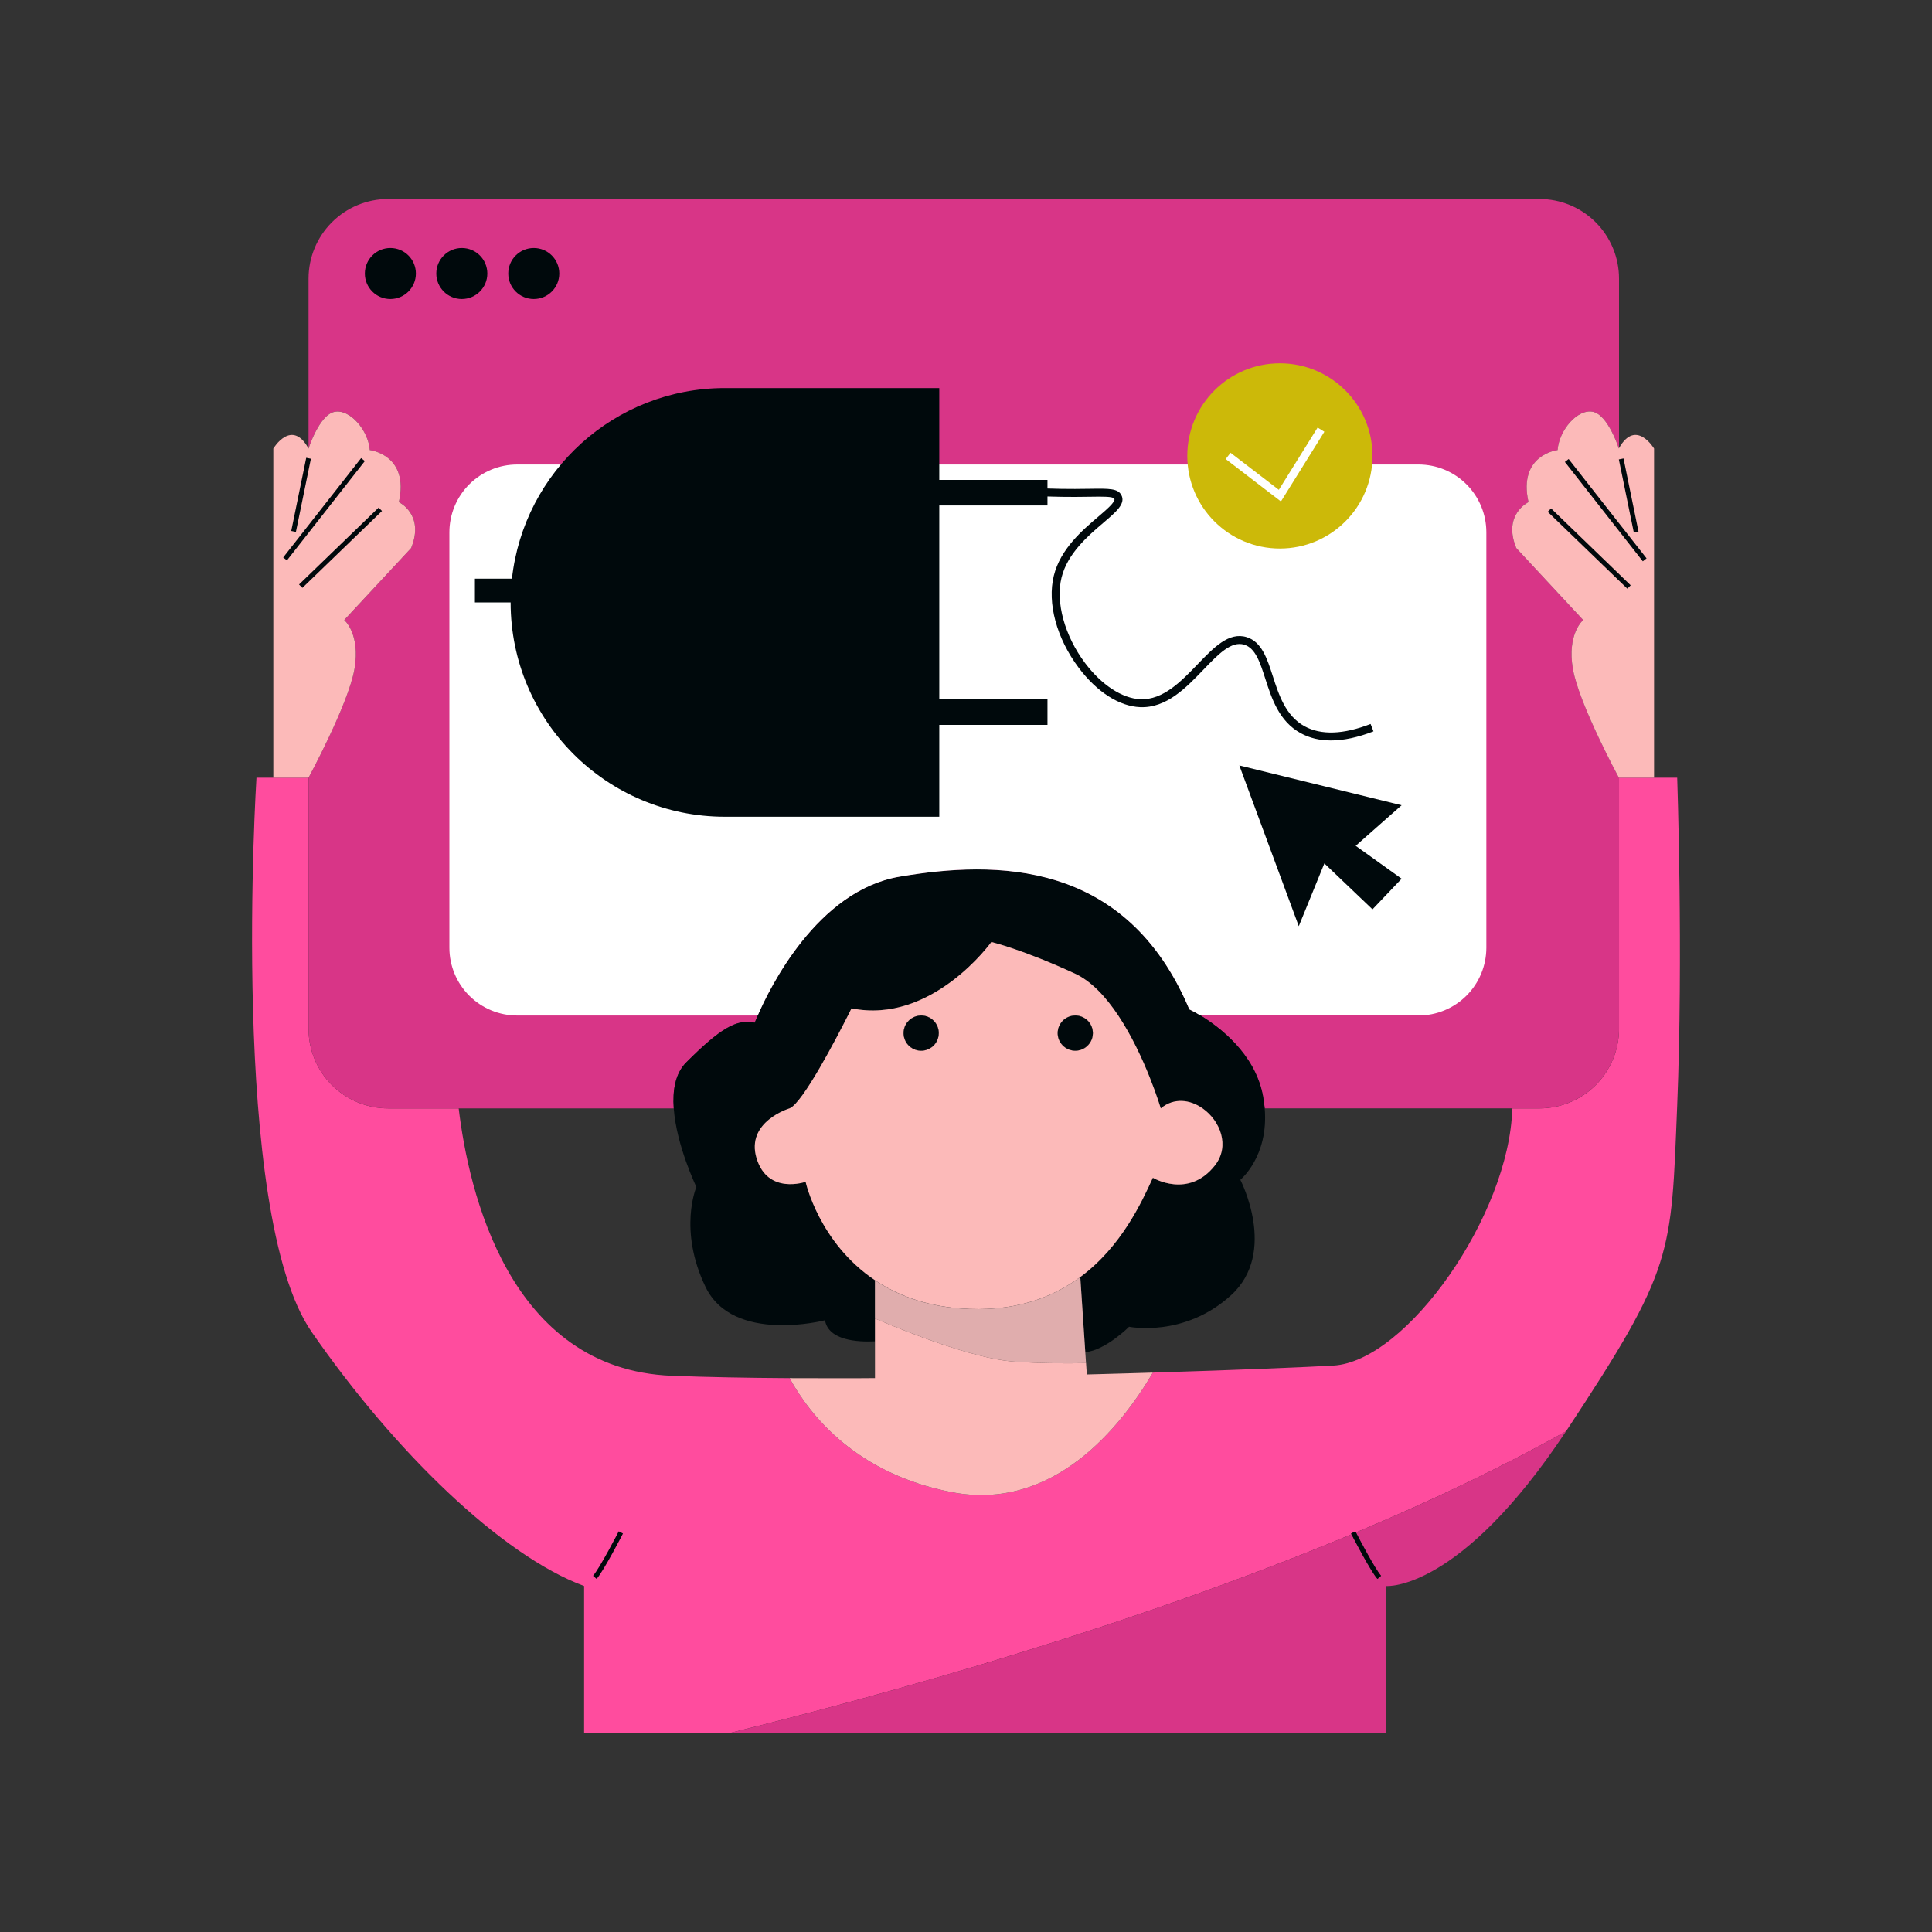 <svg width="1139" height="1139" viewBox="0 0 1139 1139" fill="none" xmlns="http://www.w3.org/2000/svg">
<rect x="0" y="0" width="1139" height="1139" fill="#333333" stroke="none"/>
<path d="M581.399 981.708C582.162 981.708 582.781 980.408 582.781 978.803C582.781 977.199 582.162 975.899 581.399 975.899C580.635 975.899 580.017 977.199 580.017 978.803C580.017 980.408 580.635 981.708 581.399 981.708Z" fill="black"/>
<path d="M988.777 651.63C985.163 740.092 986.97 747.306 923.794 842.982L923.251 843.805C884.923 865.287 842.898 885.189 799.365 903.455C799.168 903.052 799.047 902.828 799.039 902.809L796.537 904.089L796.772 904.541C668.308 958.218 527.239 997.734 430.208 1021.69H344.358V935.024C295.62 916.979 232.443 855.605 183.706 785.2C134.968 714.795 151.21 458.482 151.21 458.482H181.902V606.495C181.901 612.658 183.114 618.762 185.472 624.456C187.83 630.151 191.286 635.326 195.643 639.685C200.001 644.044 205.174 647.502 210.868 649.861C216.562 652.221 222.665 653.436 228.829 653.437H270.418C276.23 701.992 299.903 807.376 396.11 811.082C416.992 811.887 440.531 812.316 465.505 812.475C477.951 835.172 505.302 868.848 560.973 879.676C621.07 891.366 660.905 841.095 679.664 809.206C730.095 807.654 770.078 805.96 786.009 805.072C829.325 802.665 889.965 716.021 891.556 653.444H907.559C913.723 653.443 919.826 652.227 925.52 649.867C931.214 647.507 936.388 644.048 940.745 639.688C945.102 635.328 948.558 630.153 950.915 624.458C953.272 618.762 954.484 612.659 954.482 606.495V458.482H988.777C988.777 458.482 992.392 563.179 988.777 651.63Z" fill="#FF4C9E"/>
<path d="M901.135 296.03C901.135 296.03 885.785 303.243 893.921 323.1L933.354 365.528C933.354 365.528 923.706 373.641 927.317 394.382C930.927 415.124 954.395 458.466 954.395 458.466H954.501V606.472C954.501 612.637 953.288 618.742 950.929 624.438C948.57 630.133 945.112 635.309 940.753 639.669C936.395 644.028 931.22 647.487 925.524 649.846C919.828 652.206 913.724 653.421 907.559 653.421H745.593C745.372 650.794 745.003 648.182 744.488 645.596C739.64 620.918 718.629 605.257 707.752 598.658C705.618 597.348 703.419 596.145 701.164 595.055C663.866 506.593 586.843 507.204 530.284 516.844C481.763 525.098 453.702 582.526 446.708 598.677C445.569 601.354 444.969 602.899 444.969 602.899C434.27 600.492 424.387 606.491 404.535 626.355C398.08 632.809 396.448 642.855 397.207 653.44H228.836C216.387 653.437 204.449 648.489 195.648 639.685C186.847 630.88 181.904 618.94 181.906 606.491V458.485C181.906 458.485 205.369 415.169 208.984 394.401C212.598 373.634 202.947 365.547 202.947 365.547L242.379 323.096C250.493 303.232 235.165 296.026 235.165 296.026C241.468 268.045 218.004 265.33 218.004 265.33C217.108 253.602 206.269 240.967 197.244 242.774C188.22 244.581 181.906 264.442 181.906 264.442V164.244C181.907 151.798 186.852 139.862 195.653 131.061C204.454 122.261 216.39 117.317 228.836 117.317H907.544C919.991 117.316 931.929 122.259 940.731 131.06C949.534 139.86 954.48 151.797 954.482 164.244V264.248C954.443 264.308 954.407 264.37 954.376 264.434C954.376 264.434 948.058 244.581 939.037 242.766C930.016 240.952 919.173 253.617 918.281 265.33C918.281 265.33 894.817 268.045 901.135 296.03Z" fill="#D83587"/>
<path d="M242.379 323.096L202.943 365.52C202.943 365.52 212.587 373.645 208.984 394.405C205.38 415.166 181.906 458.482 181.906 458.482H161.146V264.438C161.146 264.438 171.974 246.381 181.906 264.438C181.906 264.438 188.223 244.585 197.244 242.797C206.265 241.009 217.105 253.617 218.004 265.334C218.004 265.334 241.468 268.049 235.15 296.026C235.15 296.026 250.492 303.244 242.379 323.096Z" fill="#FCBAB9"/>
<path d="M975.14 264.438V458.482H954.379C954.379 458.482 930.916 415.165 927.302 394.405C923.687 373.645 933.338 365.52 933.338 365.52L893.906 323.096C885.781 303.236 901.12 296.018 901.12 296.018C894.802 268.041 918.269 265.326 918.269 265.326C919.165 253.598 929.997 240.963 939.029 242.77C948.062 244.577 954.368 264.411 954.368 264.411C954.406 264.343 954.444 264.278 954.47 264.221C964.387 246.514 975.14 264.438 975.14 264.438Z" fill="#FCBAB9"/>
<path d="M212.892 270.077L166.958 328.637L169.169 330.371L215.102 271.81L212.892 270.077Z" fill="#00090C"/>
<path d="M178.284 346.56L176.298 344.574C177.494 343.374 221.38 301.03 223.244 299.227L225.196 301.246C224.74 301.691 179.465 345.379 178.284 346.56Z" fill="#00090C"/>
<path d="M180.536 269.893L171.708 313.013L174.46 313.576L183.288 270.456L180.536 269.893Z" fill="#00090C"/>
<path d="M924.782 270.609L922.571 272.343L968.505 330.903L970.716 329.169L924.782 270.609Z" fill="#00090C"/>
<path d="M959.376 347.042L961.358 345.056C960.162 343.857 916.276 301.512 914.408 299.709L912.46 301.733C912.916 302.173 958.195 345.876 959.376 347.042Z" fill="#00090C"/>
<path d="M957.136 270.283L954.383 270.846L963.211 313.967L965.964 313.403L957.136 270.283Z" fill="#00090C"/>
<path d="M731.238 695.549C731.238 695.549 753.498 738.266 725.82 763.536C698.142 788.807 665.654 782.182 665.654 782.182C665.654 782.182 651.755 796.089 639.837 797.167L636.898 752.879C661.049 735.012 673.039 708.868 679.664 694.372C679.664 694.372 700.546 707.008 716.214 687.159C725.326 675.571 719.312 660.715 709.001 653.463C701.635 648.258 692.09 646.948 684.322 653.463C684.322 653.463 675.188 622.612 659.264 598.7C652.073 587.906 643.512 578.528 633.777 574.022C602.497 559.594 584.443 555.369 584.443 555.369C584.443 555.369 549.541 604.103 502.01 594.474C502.01 594.474 501.251 596.046 499.903 598.677C493.335 611.658 473.182 650.445 465.509 653.44C465.509 653.44 439.434 661.246 446.047 682.922C452.661 704.597 474.932 696.757 474.932 696.757C474.932 696.757 482.803 732.643 515.845 754.777V790.773C505.53 791.282 488.449 790.269 486.36 778.355C486.36 778.355 432.216 792.433 415.966 758.737C399.717 725.042 410.549 699.771 410.549 699.771C410.549 699.771 398.779 675.397 397.211 653.452C396.451 642.867 398.073 632.832 404.538 626.366C424.391 606.502 434.274 600.504 444.973 602.911C444.973 602.911 445.554 601.365 446.712 598.689C453.705 582.541 481.766 525.109 530.288 516.855C586.858 507.235 663.87 506.635 701.168 595.067C703.423 596.157 705.621 597.359 707.755 598.67C718.633 605.268 739.647 620.918 744.492 645.608C745.007 648.193 745.376 650.806 745.597 653.433C748.027 681.82 731.238 695.549 731.238 695.549Z" fill="#00090C"/>
<path d="M709.005 653.44C701.639 648.235 692.094 646.925 684.326 653.44C684.326 653.44 675.191 622.589 659.268 598.677C652.077 587.883 643.516 578.506 633.781 573.999C602.501 559.572 584.447 555.346 584.447 555.346C584.447 555.346 549.545 604.08 502.014 594.452C502.014 594.452 501.255 596.023 499.907 598.655C493.339 611.635 473.186 650.422 465.513 653.418C465.513 653.418 439.437 661.224 446.051 682.899C452.665 704.574 474.936 696.734 474.936 696.734C474.936 696.734 482.807 732.62 515.849 754.754C528.484 763.217 544.818 769.683 565.791 771.35C597.045 773.829 619.965 765.37 636.906 752.837C661.056 734.97 673.046 708.826 679.672 694.331C679.672 694.331 700.553 706.966 716.222 687.117C725.338 675.548 719.312 660.692 709.005 653.44ZM543.067 619.438C541.014 619.438 539.008 618.829 537.301 617.688C535.594 616.548 534.263 614.926 533.477 613.03C532.692 611.133 532.486 609.046 532.887 607.032C533.287 605.019 534.276 603.169 535.728 601.718C537.179 600.266 539.029 599.277 541.042 598.877C543.056 598.476 545.143 598.682 547.04 599.467C548.936 600.253 550.558 601.584 551.698 603.291C552.839 604.998 553.448 607.004 553.448 609.057C553.448 611.81 552.354 614.451 550.407 616.397C548.461 618.344 545.82 619.438 543.067 619.438ZM633.922 619.438C631.869 619.438 629.862 618.829 628.155 617.688C626.448 616.548 625.117 614.926 624.332 613.03C623.546 611.133 623.341 609.046 623.741 607.032C624.142 605.019 625.13 603.169 626.582 601.718C628.034 600.266 629.883 599.277 631.897 598.877C633.91 598.476 635.997 598.682 637.894 599.467C639.791 600.253 641.412 601.584 642.552 603.291C643.693 604.998 644.302 607.004 644.302 609.057C644.303 610.421 644.035 611.771 643.514 613.031C642.992 614.291 642.228 615.435 641.264 616.399C640.3 617.364 639.155 618.128 637.895 618.649C636.635 619.171 635.285 619.438 633.922 619.438Z" fill="#FCBAB9"/>
<path d="M553.448 609.057C553.448 611.11 552.839 613.117 551.698 614.824C550.558 616.531 548.937 617.862 547.04 618.647C545.143 619.433 543.056 619.638 541.043 619.238C539.029 618.837 537.179 617.849 535.728 616.397C534.276 614.946 533.287 613.096 532.887 611.082C532.486 609.069 532.692 606.982 533.478 605.085C534.263 603.188 535.594 601.567 537.301 600.427C539.008 599.286 541.015 598.677 543.068 598.677C544.431 598.677 545.781 598.945 547.04 599.466C548.3 599.988 549.445 600.752 550.409 601.716C551.373 602.68 552.137 603.825 552.659 605.084C553.18 606.344 553.448 607.694 553.448 609.057Z" fill="#FCBAB9"/>
<path d="M644.295 609.057C644.294 611.109 643.685 613.115 642.544 614.821C641.404 616.526 639.783 617.856 637.887 618.641C635.992 619.426 633.905 619.631 631.893 619.23C629.881 618.83 628.032 617.842 626.581 616.391C625.13 614.94 624.142 613.091 623.742 611.079C623.341 609.066 623.546 606.98 624.331 605.084C625.116 603.189 626.445 601.568 628.151 600.428C629.857 599.287 631.863 598.678 633.915 598.677C635.278 598.677 636.628 598.945 637.887 599.466C639.147 599.988 640.291 600.752 641.255 601.716C642.219 602.68 642.984 603.825 643.505 605.084C644.027 606.344 644.295 607.694 644.295 609.057Z" fill="#FCBAB9"/>
<path d="M640.259 803.599C628.056 803.861 612.357 803.815 597.075 802.661C574.143 800.922 535.664 785.72 515.827 777.333V754.777C528.462 763.24 544.795 769.706 565.768 771.372C597.022 773.852 619.943 765.393 636.883 752.86L639.822 797.178L640.259 803.599Z" fill="#E0ADAD"/>
<path d="M679.664 809.199C660.905 841.091 621.07 891.359 560.973 879.669C505.302 868.848 477.951 835.172 465.505 812.468C474.853 812.525 484.409 812.544 494.098 812.525C496.539 812.525 498.992 812.525 501.456 812.525C503.84 812.525 506.232 812.516 508.632 812.498C511.031 812.498 513.435 812.479 515.845 812.449V777.33C535.668 785.724 574.147 800.926 597.094 802.657C612.376 803.796 628.071 803.857 640.277 803.595L640.725 810.304C642.806 810.247 644.864 810.201 646.922 810.144L651.948 810.004C653.847 809.958 655.745 809.901 657.643 809.844C659.542 809.787 661.394 809.742 663.259 809.689C664.652 809.651 666.045 809.613 667.435 809.563C668.824 809.514 670.199 809.491 671.566 809.442C672.932 809.392 674.295 809.37 675.655 809.32L679.664 809.199Z" fill="#FCBAB9"/>
<path d="M553.448 609.057C553.448 611.11 552.839 613.117 551.698 614.824C550.558 616.531 548.937 617.862 547.04 618.647C545.143 619.433 543.056 619.638 541.043 619.238C539.029 618.837 537.179 617.849 535.728 616.397C534.276 614.946 533.287 613.096 532.887 611.082C532.486 609.069 532.692 606.982 533.478 605.085C534.263 603.188 535.594 601.567 537.301 600.427C539.008 599.286 541.015 598.677 543.068 598.677C544.431 598.677 545.781 598.945 547.04 599.466C548.3 599.988 549.445 600.752 550.409 601.716C551.373 602.68 552.137 603.825 552.659 605.084C553.18 606.344 553.448 607.694 553.448 609.057Z" fill="#00090C"/>
<path d="M644.295 609.057C644.294 611.109 643.685 613.115 642.544 614.821C641.404 616.526 639.783 617.856 637.887 618.641C635.992 619.426 633.905 619.631 631.893 619.23C629.881 618.83 628.032 617.842 626.581 616.391C625.13 614.94 624.142 613.091 623.742 611.079C623.341 609.066 623.546 606.98 624.331 605.084C625.116 603.189 626.445 601.568 628.151 600.428C629.857 599.287 631.863 598.678 633.915 598.677C635.278 598.677 636.628 598.945 637.887 599.466C639.147 599.988 640.291 600.752 641.255 601.716C642.219 602.68 642.984 603.825 643.505 605.084C644.027 606.344 644.295 607.694 644.295 609.057Z" fill="#00090C"/>
<path d="M230.142 176.287C238.45 176.287 245.185 169.552 245.185 161.245C245.185 152.937 238.45 146.202 230.142 146.202C221.835 146.202 215.1 152.937 215.1 161.245C215.1 169.552 221.835 176.287 230.142 176.287Z" fill="#00090C"/>
<path d="M272.259 176.287C280.567 176.287 287.302 169.552 287.302 161.245C287.302 152.937 280.567 146.202 272.259 146.202C263.952 146.202 257.217 152.937 257.217 161.245C257.217 169.552 263.952 176.287 272.259 176.287Z" fill="#00090C"/>
<path d="M314.679 176.287C322.987 176.287 329.722 169.552 329.722 161.245C329.722 152.937 322.987 146.202 314.679 146.202C306.371 146.202 299.637 152.937 299.637 161.245C299.637 169.552 306.371 176.287 314.679 176.287Z" fill="#00090C"/>
<path d="M876.271 313.813V558.698C876.27 563.948 875.236 569.145 873.227 573.995C871.217 578.844 868.273 583.25 864.561 586.961C860.849 590.673 856.442 593.616 851.592 595.625C846.742 597.633 841.545 598.666 836.295 598.666H707.752C705.618 597.355 703.419 596.153 701.165 595.063C663.866 506.601 586.843 507.212 530.284 516.852C481.763 525.106 453.702 582.534 446.708 598.685H304.91C294.309 598.685 284.143 594.474 276.646 586.979C269.15 579.484 264.937 569.318 264.935 558.717V313.832C264.934 308.582 265.966 303.382 267.975 298.531C269.983 293.68 272.927 289.272 276.639 285.558C280.352 281.845 284.759 278.9 289.61 276.89C294.46 274.88 299.66 273.846 304.91 273.846H836.288C841.538 273.844 846.736 274.877 851.587 276.885C856.438 278.893 860.845 281.836 864.558 285.548C868.271 289.259 871.216 293.666 873.226 298.516C875.235 303.365 876.27 308.564 876.271 313.813Z" fill="white"/>
<path d="M754.553 323.377C784.704 323.377 809.145 298.935 809.145 268.785C809.145 238.634 784.704 214.193 754.553 214.193C724.403 214.193 699.961 238.634 699.961 268.785C699.961 298.935 724.403 323.377 754.553 323.377Z" fill="#CCB909"/>
<path d="M755.176 295.624L722.608 270.642L725.456 266.929L753.931 288.771L776.798 252.068L780.773 254.544L755.176 295.624Z" fill="white"/>
<path d="M808.026 426.817C791.943 433.055 778.844 433.507 769.079 428.154C757.94 422.045 753.938 409.638 750.404 398.692C747.032 388.236 743.847 378.364 734.951 375.619C724.507 372.4 715.554 381.724 706.07 391.596C696.586 401.467 685.75 412.758 672.378 412.223C661.641 411.802 649.42 403.821 639.689 390.874C627.654 374.856 622.224 355.087 625.82 340.512C629.366 326.194 641.565 315.792 650.475 308.198C658.126 301.676 663.654 296.96 661.136 291.964C659.101 287.92 653.923 288 642.556 288.167C639.985 288.209 637.069 288.254 633.77 288.262C628.348 288.277 622.936 288.191 617.532 288.004V282.939H553.748V228.787H427.395C362.339 228.787 308.775 277.954 301.812 341.168H279.981V355.159H301.038C301.038 424.942 357.608 481.512 427.395 481.512H553.751V427.345H617.535V412.318H553.751V297.981H617.535V292.7C622.939 292.885 628.356 292.968 633.785 292.951C637.107 292.951 640.046 292.894 642.631 292.856C650.225 292.734 656.242 292.643 656.96 294.071C657.826 295.783 652.066 300.692 647.442 304.637C638.049 312.644 625.19 323.62 621.279 339.388C617.285 355.52 622.908 376.326 635.953 393.68C646.679 407.952 659.872 416.415 672.2 416.893C687.671 417.508 699.243 405.457 709.449 394.834C718.272 385.65 725.896 377.719 733.573 380.088C740.145 382.115 742.837 390.461 745.954 400.123C749.751 411.893 754.064 425.249 766.836 432.25C772.045 435.106 777.993 436.533 784.68 436.533C792.148 436.533 800.516 434.749 809.719 431.176L808.026 426.817Z" fill="#00090C"/>
<path d="M780.773 509.027L765.689 546.029L730.649 451.264L826.318 474.728L799.244 498.647L826.318 518.051L809.146 536.101L780.773 509.027Z" fill="#00090C"/>
<path d="M351.734 930.836L349.624 928.988C353.675 924.359 364.662 903.011 364.772 902.791L367.27 904.074C366.815 904.97 356.01 925.95 351.734 930.836Z" fill="#00090C"/>
<path d="M923.251 843.794C860.363 938.616 817.297 935.024 817.297 935.024V1021.68H430.208C527.239 997.73 668.308 958.214 796.772 904.537C798.439 907.764 808.086 926.299 812.077 930.848L814.191 928.995C810.539 924.819 801.237 907.054 799.384 903.451C842.898 885.174 884.923 865.26 923.251 843.794Z" fill="#D83587"/>
<path d="M814.192 928.987L812.077 930.84C808.087 926.284 798.439 907.756 796.773 904.529L796.537 904.077L799.039 902.798C799.039 902.817 799.168 903.041 799.366 903.443C801.237 907.046 810.539 924.819 814.192 928.987Z" fill="#00090C"/>
</svg>
